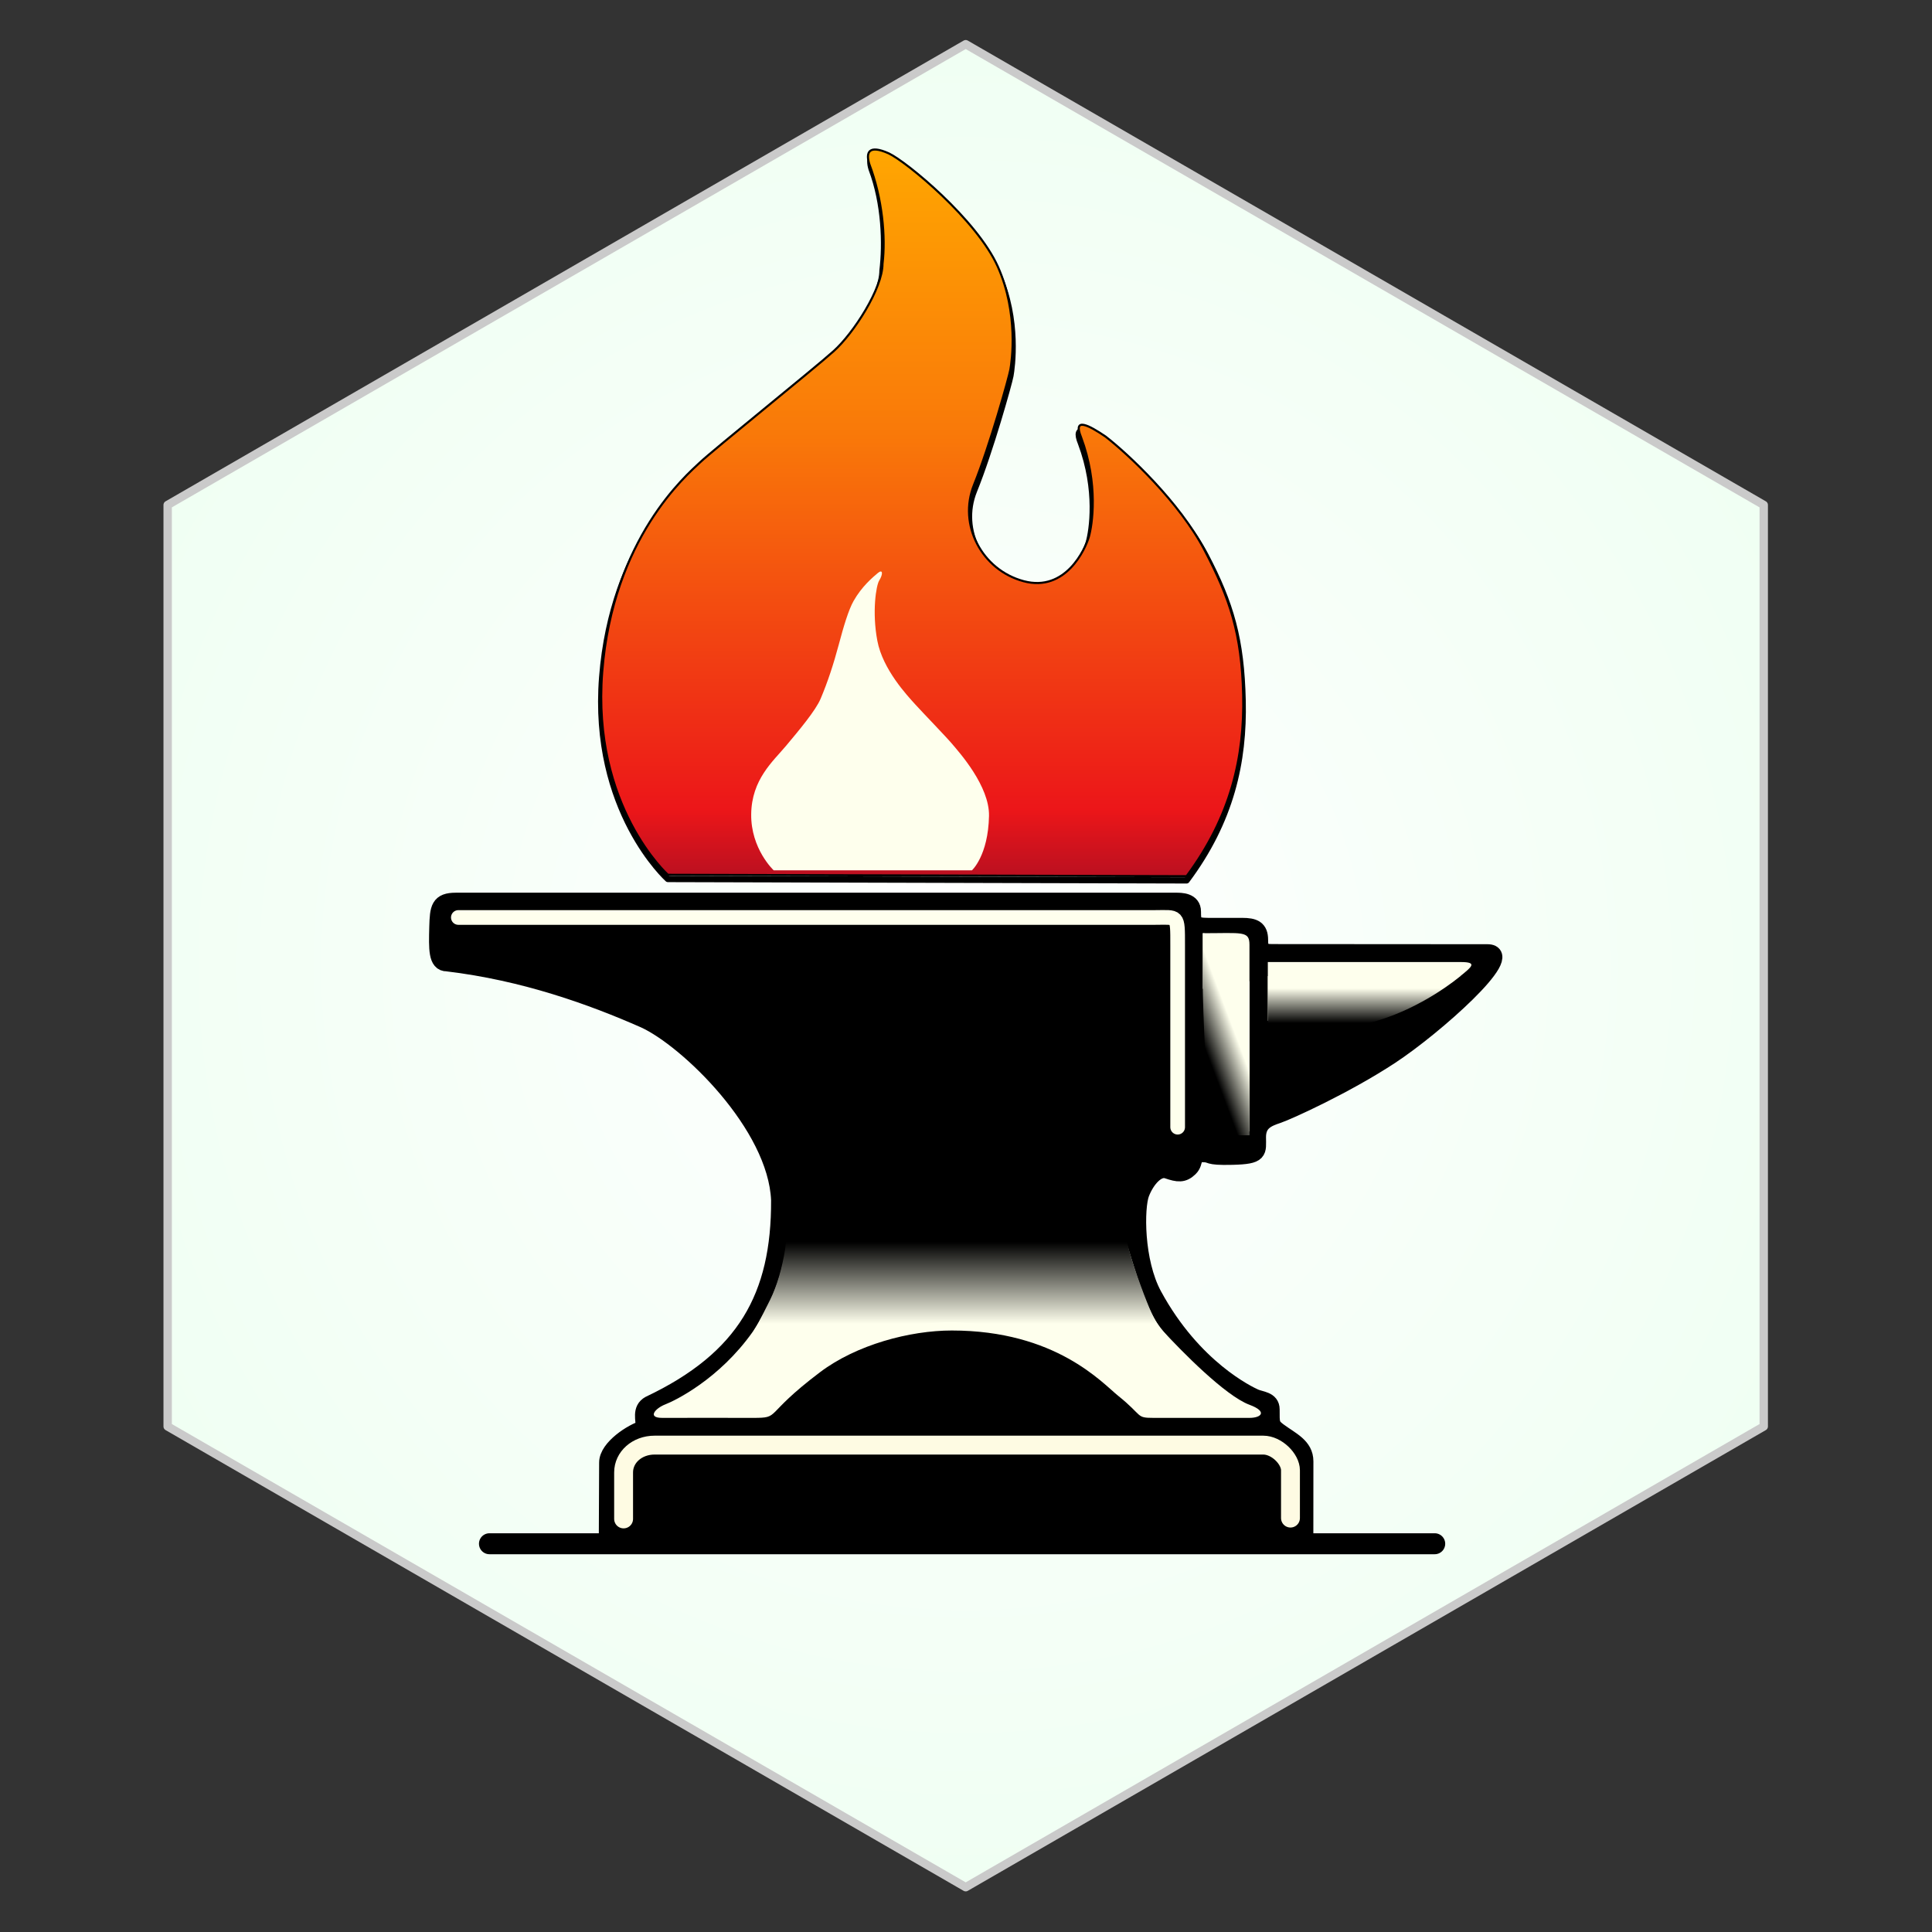 <?xml version="1.0" encoding="UTF-8" standalone="no"?><!DOCTYPE svg PUBLIC "-//W3C//DTD SVG 1.1//EN" "http://www.w3.org/Graphics/SVG/1.1/DTD/svg11.dtd"><svg width="100%" height="100%" viewBox="0 0 2879 2879" version="1.1" xmlns="http://www.w3.org/2000/svg" xmlns:xlink="http://www.w3.org/1999/xlink" xml:space="preserve" xmlns:serif="http://www.serif.com/" style="fill-rule:evenodd;clip-rule:evenodd;stroke-linecap:round;stroke-linejoin:round;stroke-miterlimit:1.5;"><rect x="0" y="0" width="2879" height="2879" fill="#333333" stroke="none"/><path d="M1439.06,65.885l1189.21,686.589l-0,1373.18l-1189.21,686.589l-1189.21,-686.589l0,-1373.18l1189.21,-686.589Z" style="fill:url(#_Radial1);stroke:#cacaca;stroke-width:12.5px;"/><path d="M729.365,2300.44l1408.61,-0" style="fill:none;fill-rule:nonzero;stroke:#000;stroke-width:31.25px;stroke-linejoin:miter;stroke-miterlimit:4;"/><g><path d="M905.309,2286.52l-0,-107.063c-0,-21.9 36.734,-45.75 54.687,-50.75c0,-13.703 -5.869,-28.431 7.803,-36.034c142.5,-67.5 194.375,-160.625 193.75,-304.375c-4.69,-112.428 -137.728,-239.844 -201.25,-268.75c-77.878,-34.375 -178.968,-70.897 -294.203,-84.569c-15.234,0.391 -14.819,-20.753 -13.919,-53.556c0.779,-28.516 2.2,-38.653 27.2,-38.653l1072.66,-0c8.203,-0 25.15,-0 25.15,15.646c-0,16.666 1.022,21.854 22.897,21.854l50.781,-0c17.944,-0 26.322,3.665 26.322,20.334c-0,16.666 3.903,18.728 19.772,18.728c15.868,0 282.096,0.216 319.596,0.216c45.313,-0 -78.187,110.412 -144.853,154.162c-66.668,43.75 -152.087,82.622 -167.712,87.831c-15.625,5.207 -29.938,11.132 -29.938,33.007c0,21.875 4.169,27.709 -37.5,28.75c-41.665,1.043 -27.875,-3.944 -45.453,-3.944c-16.425,-0 -8.644,12.069 -18.294,21.444c-9.653,9.375 -17.112,8.597 -33.128,3.125c-15.078,-5.147 -31.315,13.543 -39.375,34.375c-8.056,20.834 -8.693,101.318 18.75,151.875c59.375,109.375 141.528,147.709 150.625,151.875c9.1,4.168 24.697,3.712 24.697,18.165c0,20.832 -0.637,23.888 10.928,32.46c18.582,13.775 39.375,22.084 39.375,45.003c0,22.915 -0.303,108.844 -0.303,108.844l-1039.06,-0Z" style="fill-rule:nonzero;"/><path d="M904.847,2286.52c0,-0 0.462,-83.235 0.462,-107.063c-0,-21.9 36.734,-45.75 54.687,-50.75c0,-13.703 -5.869,-28.431 7.803,-36.034c142.5,-67.5 194.375,-160.625 193.75,-304.375c-4.69,-112.428 -137.728,-239.844 -201.25,-268.75c-77.878,-34.375 -178.968,-70.897 -294.203,-84.569c-15.234,0.391 -14.819,-20.753 -13.919,-53.556c0.779,-28.516 2.2,-38.653 27.2,-38.653l1072.66,-0c8.203,-0 25.15,-0 25.15,15.646c-0,16.666 1.022,21.854 22.897,21.854l50.781,-0c17.944,-0 26.322,3.665 26.322,20.334c-0,16.666 3.903,18.728 19.772,18.728c15.868,0 282.096,0.216 319.596,0.216c45.313,-0 -78.187,110.412 -144.853,154.162c-66.668,43.75 -152.087,82.622 -167.712,87.831c-15.625,5.207 -29.938,11.132 -29.938,33.007c0,21.875 4.169,27.709 -37.5,28.75c-41.665,1.043 -27.875,-3.944 -45.453,-3.944c-16.425,-0 -8.644,12.069 -18.294,21.444c-9.653,9.375 -17.112,8.597 -33.128,3.125c-15.078,-5.147 -31.315,13.543 -39.375,34.375c-8.056,20.834 -8.693,101.318 18.75,151.875c59.375,109.375 141.528,147.709 150.625,151.875c9.1,4.168 24.697,3.712 24.697,18.165c0,20.832 -0.637,23.888 10.928,32.46c18.582,13.775 39.375,22.084 39.375,45.003c0,22.915 -0.085,108.844 -0.085,108.844l-1039.74,-0Z" style="fill-opacity:0;fill-rule:nonzero;stroke:#000;stroke-width:25px;stroke-linecap:butt;stroke-linejoin:miter;stroke-miterlimit:4;"/></g><path id="Footer" d="M1923.02,2262.2c0,-0 0.003,-61.25 0.003,-71.25c0,-16.875 -20.625,-37.5 -40.625,-37.5l-906.875,-0c-26.25,-0 -46.25,18.125 -46.25,40.625c0,16.878 -0.003,69.375 -0.003,69.375" style="fill-opacity:0;fill-rule:nonzero;stroke:#fefbe3;stroke-width:28.13px;stroke-miterlimit:4;"/><path id="Top" d="M1754.9,1679.7l0,-271.25c0,-46.25 0.625,-41.25 -34.375,-41.25l-1037.5,-0" style="fill-opacity:0;fill-rule:nonzero;stroke:#feffed;stroke-width:21.88px;stroke-miterlimit:4;"/><path id="Waste" d="M1121.57,2112.88c-25,0 -109.376,-0.184 -134.375,0c-23.448,0.173 -10.743,-14.372 4.473,-20.226c13.54,-5.21 79.902,-37.065 130.174,-108.286c49.728,-74.613 44.807,-121.006 56.825,-148.802c17.368,-40.172 465.63,-45.767 494.002,0.964c8.372,13.79 30.336,114.072 59.72,146.141c27.374,29.875 93.381,97.256 129.528,110.681c27.344,10.156 17.737,19.528 -0,19.528l-142.953,0c-26.788,0 -15.119,-2.709 -52.591,-32.809c-23.828,-19.141 -92.969,-97.4 -248.047,-97.4c-62.475,-0 -142.047,21.106 -196.484,62.243c-86.328,65.235 -57.191,67.966 -100.272,67.966Z" style="fill:#feffed;fill-rule:nonzero;"/><path id="Sholder" d="M1792.38,1390.63c58.765,-0 69.531,-3.906 69.531,17.187l-0,278.125c-60.938,-1.562 -17.188,-212.5 -69.531,-212.5l-0,-82.812Z" style="fill:#feffed;fill-rule:nonzero;"/><path id="Probe" d="M1889.26,1433.6l287.518,-0c25.915,-0 15.844,7.517 -0.276,20.7c-24.882,13.587 -73.016,31.96 -131.693,49.889c-39.581,9.375 -104.524,15.989 -155.549,17.032l-0,-87.621Z" style="fill:#feffed;fill-rule:nonzero;"/><path d="M1121.88,2022.37c-8.917,-14.045 -8.724,-22.273 -3.409,-31.005c7.021,-11.536 14.075,-24.021 29.231,-54.661c10.162,-20.545 17.964,-47.769 22.142,-74.474c4.922,-31.462 2.298,-65.882 2.298,-65.882l506.408,-0c-0,-0 -2.58,38.732 1.845,58.172c5.71,25.081 23.124,72.672 32.715,95.41c7.967,18.884 14.16,26.345 24.854,39.653c6.868,8.546 -4.672,31.62 -11.231,40.412c-29.385,39.39 -98.14,-5.389 -121.52,-18.139c-20.734,-11.306 -120.549,-41.59 -188.548,-41.59c-68,0 -146.07,24.158 -170.877,42.175c-25.688,18.658 -107.596,35.624 -123.908,9.929Z" style="fill:url(#_Linear2);fill-rule:nonzero;"/><path d="M1889.26,1545.77l-0,-91.193c-0,-0 287.924,-0.844 287.241,-0.262c-4.066,3.466 -55.582,46.355 -124.775,66.902c-17.823,5.293 -101.14,24.317 -101.14,24.317l-61.326,0.236Z" style="fill:url(#_Linear3);fill-rule:nonzero;"/><path d="M1792.38,1390.63c22.466,-0 69.531,70.477 69.531,72.544c-0,25.762 0.021,228.644 0.021,228.644c0,-0 -34.284,-0.236 -46.741,-0.236c-18.593,0 -22.811,-214.346 -22.811,-214.346l-0,-86.606Z" style="fill:url(#_Linear4);fill-rule:nonzero;"/><g id="Flame_Gradiant"><path d="M1768.19,1311.92c-8.872,-0.007 -772.916,-2.073 -772.916,-2.073c0,0 -113.54,-101.647 -97.915,-300.791c15.625,-199.144 126.04,-292.492 145.831,-311.162c19.794,-18.67 168.75,-137.947 198.959,-164.916c30.21,-26.968 72.916,-93.348 72.916,-129.652c4.822,-39.735 3.278,-100.093 -16.257,-151.5c-5.075,-16.659 -1.169,-29.106 29.166,-15.558c26.697,12.512 127.716,101.714 158.966,171.209c31.25,69.492 20.834,141.059 18.75,152.47c-2.081,11.407 -30.206,112.018 -54.166,171.139c-23.959,59.121 11.46,126.537 73.96,143.134c62.5,16.595 91.665,-47.713 96.875,-65.344c5.206,-17.633 14.715,-78.503 -11.46,-148.321c-12.496,-30.532 11.722,-17.696 36.46,-1.037c33.856,26.126 111.573,96.676 149.073,168.244c37.5,71.567 53.236,125.029 55.318,216.302c2.084,91.273 -17.335,179.209 -83.56,267.856Z" style="fill-opacity:0;fill-rule:nonzero;stroke:#000;stroke-width:9.35px;stroke-linecap:butt;stroke-linejoin:miter;stroke-miterlimit:4;"/><path d="M1768.19,1305.67c-8.872,-0.007 -772.916,-2.082 -772.916,-2.082c0,0 -113.54,-102.084 -97.915,-302.084c15.625,-200 126.04,-293.75 145.831,-312.5c19.794,-18.75 168.75,-138.541 198.959,-165.625c30.21,-27.084 72.916,-93.75 72.916,-130.209c4.822,-39.907 -0.256,-97.329 -19.791,-148.957c-5.075,-16.731 -1.168,-29.231 29.166,-15.625c26.697,12.566 131.25,98.957 162.5,168.75c31.25,69.791 20.834,141.666 18.75,153.125c-2.081,11.457 -30.206,112.5 -54.166,171.875c-23.959,59.375 11.46,127.082 73.96,143.75c62.5,16.666 91.665,-47.918 96.875,-65.625c5.206,-17.709 14.715,-78.84 -11.46,-148.959c-12.496,-30.663 11.722,-17.772 36.46,-1.041c33.856,26.238 110.415,97.916 147.915,169.791c37.5,71.875 55.21,123.959 57.291,215.625c2.084,91.666 -18.15,180.762 -84.375,269.791Z" style="fill:url(#_Linear5);fill-rule:nonzero;"/><path d="M1768.19,1305.67c-8.872,-0.007 -772.916,-2.082 -772.916,-2.082c0,0 -113.54,-102.084 -97.915,-302.084c15.625,-200 126.04,-293.75 145.831,-312.5c19.794,-18.75 168.75,-138.541 198.959,-165.625c30.21,-27.084 72.916,-93.75 72.916,-130.209c4.822,-39.907 -0.256,-97.329 -19.791,-148.957c-5.075,-16.731 -1.168,-29.231 29.166,-15.625c26.697,12.566 131.25,98.957 162.5,168.75c31.25,69.791 20.834,141.666 18.75,153.125c-2.081,11.457 -30.206,112.5 -54.166,171.875c-23.959,59.375 11.46,127.082 73.96,143.75c62.5,16.666 91.665,-47.918 96.875,-65.625c5.206,-17.709 14.715,-78.84 -11.46,-148.959c-12.496,-30.663 11.722,-17.772 36.46,-1.041c33.856,26.238 110.415,97.916 147.915,169.791c37.5,71.875 55.21,123.959 57.291,215.625c2.084,91.666 -18.15,180.762 -84.375,269.791Z" style="fill-opacity:0;fill-rule:nonzero;stroke:#000;stroke-width:3.13px;stroke-linecap:butt;stroke-linejoin:miter;stroke-miterlimit:4;"/></g><path d="M1152.98,1296.96c-0,-0 -34.196,-31.759 -33.571,-83.634c0.625,-51.875 32.5,-78.75 51.875,-101.875c19.375,-23.125 44.103,-52.569 51.522,-70.103c10.744,-25.391 19.453,-52.147 26.953,-80.272c7.5,-28.125 14.65,-52.15 22.266,-65.625c12.119,-21.444 28.634,-35.353 36.134,-41.603c7.5,-6.25 8.007,1.562 1.953,11.328c-4.575,7.381 -10.821,46.784 -2.734,89.65c8.084,42.865 44.531,81.625 56.406,94.75c11.875,13.125 45.507,47.672 55.507,59.547c10,11.875 55.371,62.268 54.493,106.703c-1.172,59.312 -25.459,81.134 -25.459,81.134l-295.345,-0Z" style="fill:#feffed;fill-rule:nonzero;"/><defs><radialGradient id="_Radial1" cx="0" cy="0" r="1" gradientUnits="userSpaceOnUse" gradientTransform="matrix(1373.18,0,0,1373.18,1439.06,1439.06)"><stop offset="0" style="stop-color:#fff;stop-opacity:1"/><stop offset="1" style="stop-color:#f0fff3;stop-opacity:1"/></radialGradient><linearGradient id="_Linear2" x1="0" y1="0" x2="1" y2="0" gradientUnits="userSpaceOnUse" gradientTransform="matrix(1.46089e-14,-238.581,238.581,1.46089e-14,1430.01,2034.67)"><stop offset="0" style="stop-color:#feffed;stop-opacity:1"/><stop offset="0.26" style="stop-color:#feffed;stop-opacity:1"/><stop offset="0.77" style="stop-color:#000;stop-opacity:1"/><stop offset="1" style="stop-color:#000;stop-opacity:1"/></linearGradient><linearGradient id="_Linear3" x1="0" y1="0" x2="1" y2="0" gradientUnits="userSpaceOnUse" gradientTransform="matrix(5.88959e-15,96.184,-96.184,5.88959e-15,2033.12,1450.58)"><stop offset="0" style="stop-color:#feffed;stop-opacity:1"/><stop offset="0.23" style="stop-color:#feffed;stop-opacity:1"/><stop offset="0.77" style="stop-color:#000;stop-opacity:1"/><stop offset="1" style="stop-color:#000;stop-opacity:1"/></linearGradient><linearGradient id="_Linear4" x1="0" y1="0" x2="1" y2="0" gradientUnits="userSpaceOnUse" gradientTransform="matrix(-69.953,26.306,-26.306,-69.953,1862.47,1527.82)"><stop offset="0" style="stop-color:#feffed;stop-opacity:1"/><stop offset="0.33" style="stop-color:#feffed;stop-opacity:1"/><stop offset="1" style="stop-color:#000;stop-opacity:1"/></linearGradient><linearGradient id="_Linear5" x1="0" y1="0" x2="1" y2="0" gradientUnits="userSpaceOnUse" gradientTransform="matrix(6.25496e-14,1082.87,-1082.87,6.25496e-14,1374.3,222.803)"><stop offset="0" style="stop-color:#ffa601;stop-opacity:1"/><stop offset="0.39" style="stop-color:#f97909;stop-opacity:1"/><stop offset="0.91" style="stop-color:#ec1619;stop-opacity:1"/><stop offset="1" style="stop-color:#bc1020;stop-opacity:1"/></linearGradient></defs></svg>